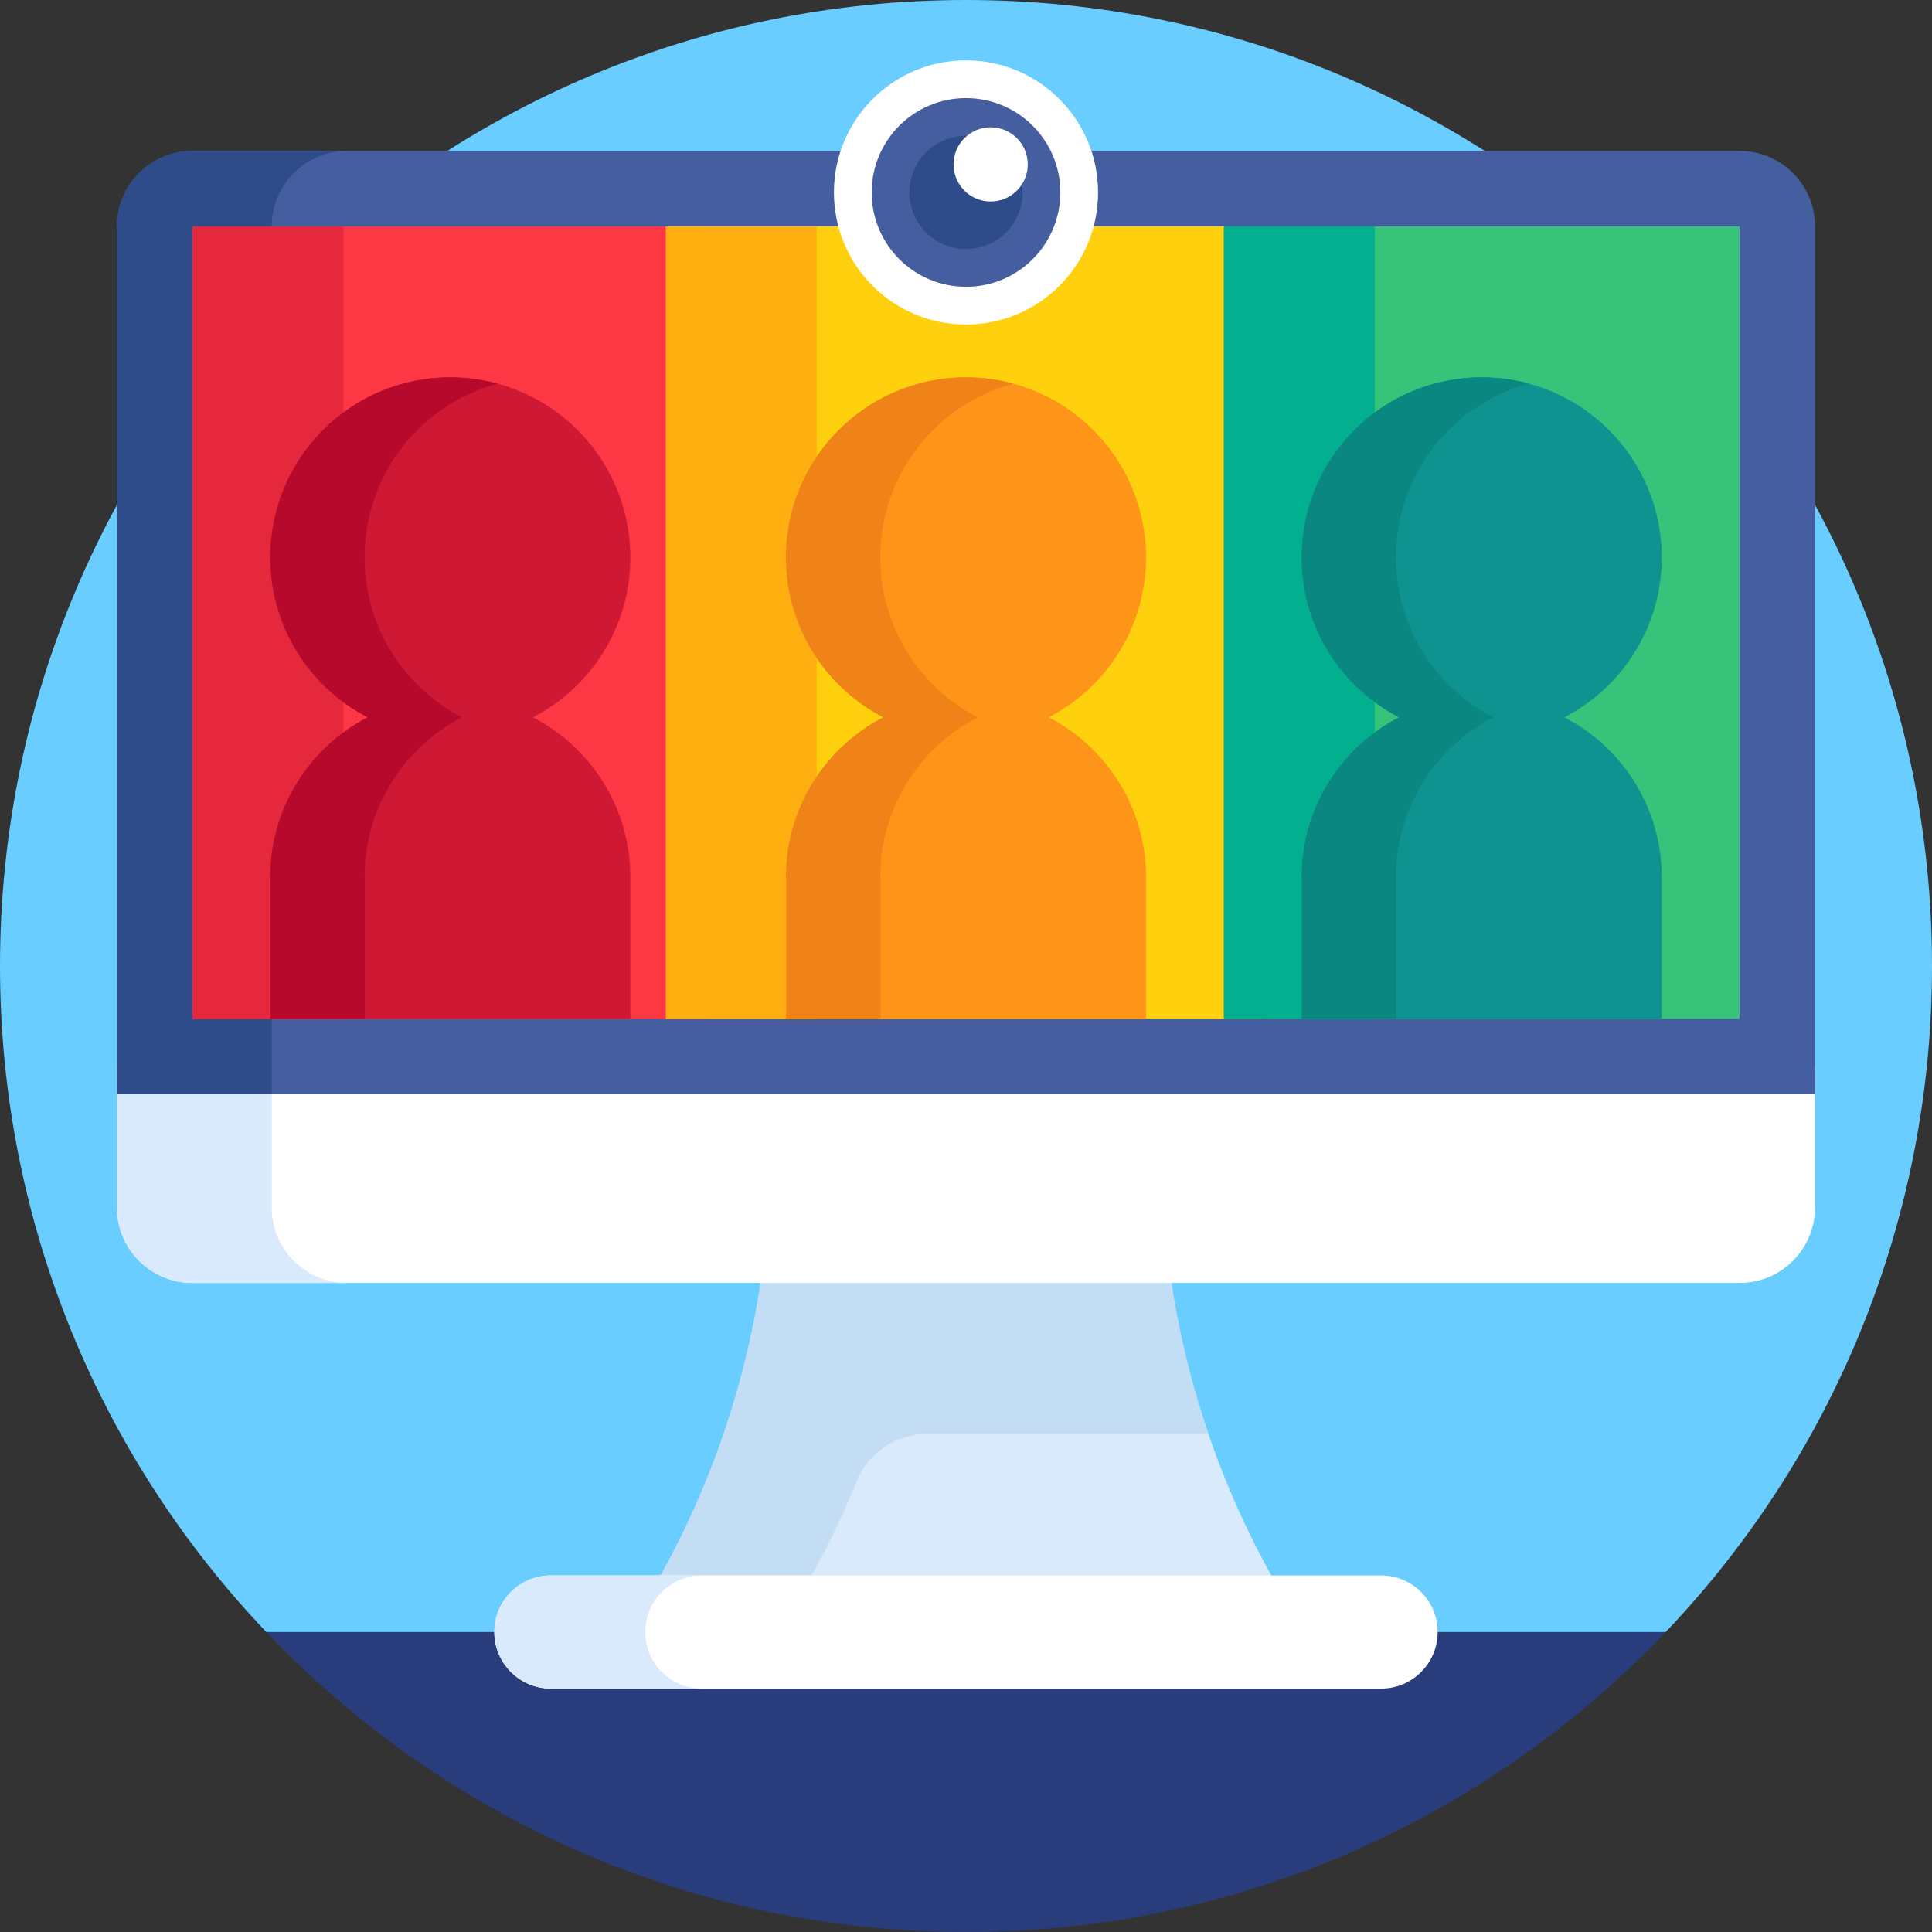 <svg id="Capa_1" enable-background="new 0 0 512 512" height="512" viewBox="0 0 512 512" width="512" xmlns="http://www.w3.org/2000/svg"><rect x="0" y="0" width="512" height="512" fill="#333333" stroke="none"/><path d="m441.427 432.5c43.729-45.927 70.573-108.078 70.573-176.5 0-141.385-114.615-256-256-256s-256 114.615-256 256c0 68.422 26.844 130.573 70.573 176.5l185.427 40z" fill="#69cdff"/><path d="m441.427 432.5h-370.854c46.632 48.975 112.464 79.5 185.427 79.5s138.795-30.525 185.427-79.5z" fill="#293d7c"/><path d="m307.764 305.031v-47.031h-51.764-51.764v47.031c0 45.316-13.294 89.635-38.236 127.469h90 90c-24.942-37.834-38.236-82.154-38.236-127.469z" fill="#d9eafc"/><path d="m320.237 380c-8.214-24.008-12.474-49.329-12.474-74.969v-47.031h-51.763-11.764-40v47.031c0 45.316-13.294 89.635-38.236 127.469h40c8.385-12.72 15.452-26.174 21.141-40.151 3.05-7.493 10.384-12.349 18.473-12.349z" fill="#c3ddf4"/><path d="m461 340h-410c-11.046 0-20-8.954-20-20v-37h450v37c0 11.046-8.954 20-20 20z" fill="#fff"/><path d="m72 320v-37h-41v37c0 11.046 8.954 20 20 20h41c-11.046 0-20-8.954-20-20z" fill="#d9eafc"/><path d="m31 290v-230c0-11.046 8.954-20 20-20h410c11.046 0 20 8.954 20 20v230z" fill="#445ea0"/><path d="m92 40h-41c-11.046 0-20 8.954-20 20v230h41v-230c0-11.046 8.954-20 20-20z" fill="#2e4c89"/><path d="m151 85.442h210v159.116h-210z" fill="#ffd00d" transform="matrix(0 1 -1 0 421 -91)"/><path d="m51 60h136.667v210h-136.667z" fill="#fe3745"/><path d="m324.333 60h136.667v210h-136.667z" fill="#37c47a"/><path d="m51 60h40v210h-40z" fill="#e6283c"/><path d="m176.442 60h40v210h-40z" fill="#ffaf10"/><path d="m324.333 60h40v210h-40z" fill="#02af8e"/><path d="m366 447.5h-220c-8.284 0-15-6.716-15-15 0-8.284 6.716-15 15-15h220c8.284 0 15 6.716 15 15 0 8.284-6.716 15-15 15z" fill="#fff"/><path d="m171 432.5c0-8.284 6.716-15 15-15h-40c-8.284 0-15 6.716-15 15s6.716 15 15 15h40c-8.284 0-15-6.716-15-15z" fill="#d9eafc"/><path d="m141.245 190.096c15.324-7.939 25.802-23.932 25.802-42.381 0-26.352-21.363-47.714-47.714-47.714-26.352 0-47.714 21.362-47.714 47.714 0 18.45 10.478 34.442 25.802 42.381-15.324 7.939-25.802 23.929-25.802 42.378h.05v37.526h95.378v-37.527c.001-18.449-10.478-34.439-25.802-42.377z" fill="#cf1834"/><path d="m96.619 232.474c0-18.449 10.478-34.439 25.802-42.378-15.324-7.939-25.802-23.932-25.802-42.381 0-22.025 14.927-40.554 35.214-46.049-3.985-1.079-8.173-1.666-12.5-1.666-26.352 0-47.714 21.362-47.714 47.714 0 18.45 10.478 34.442 25.802 42.381-15.324 7.939-25.802 23.929-25.802 42.378h.05v37.527h25v-37.526z" fill="#b7092b"/><path d="m277.912 190.096c15.324-7.939 25.802-23.932 25.802-42.381 0-26.353-21.362-47.715-47.714-47.715s-47.714 21.362-47.714 47.714c0 18.45 10.478 34.442 25.802 42.381-15.324 7.939-25.802 23.929-25.802 42.378h.05v37.527h95.378v-37.527c0-18.449-10.478-34.439-25.802-42.377z" fill="#ff9518"/><path d="m233.286 232.474c0-18.449 10.478-34.439 25.802-42.378-15.324-7.939-25.802-23.932-25.802-42.381 0-22.025 14.927-40.554 35.214-46.049-3.985-1.079-8.173-1.666-12.5-1.666-26.352 0-47.714 21.362-47.714 47.714 0 18.45 10.478 34.442 25.802 42.381-15.324 7.939-25.802 23.929-25.802 42.378h.05v37.527h25v-37.526z" fill="#ef8318"/><path d="m414.579 190.096c15.324-7.939 25.802-23.932 25.802-42.381 0-26.352-21.363-47.714-47.714-47.714-26.352 0-47.714 21.362-47.714 47.714 0 18.45 10.478 34.442 25.802 42.381-15.324 7.939-25.802 23.929-25.802 42.378h.05v37.526h95.378v-37.527c0-18.449-10.479-34.439-25.802-42.377z" fill="#0f9390"/><path d="m369.952 232.474c0-18.449 10.478-34.439 25.802-42.378-15.324-7.939-25.802-23.932-25.802-42.381 0-22.025 14.927-40.554 35.214-46.049-3.985-1.079-8.173-1.666-12.5-1.666-26.352 0-47.714 21.362-47.714 47.714 0 18.45 10.478 34.442 25.802 42.381-15.324 7.939-25.802 23.929-25.802 42.378h.05v37.527h25v-37.526z" fill="#0b8781"/><circle cx="256" cy="51" fill="#fff" r="35"/><circle cx="256" cy="51" fill="#445ea0" r="25"/><circle cx="256" cy="51" fill="#2e4c89" r="15"/><circle cx="262.533" cy="43.564" fill="#fff" r="9.833"/></svg>